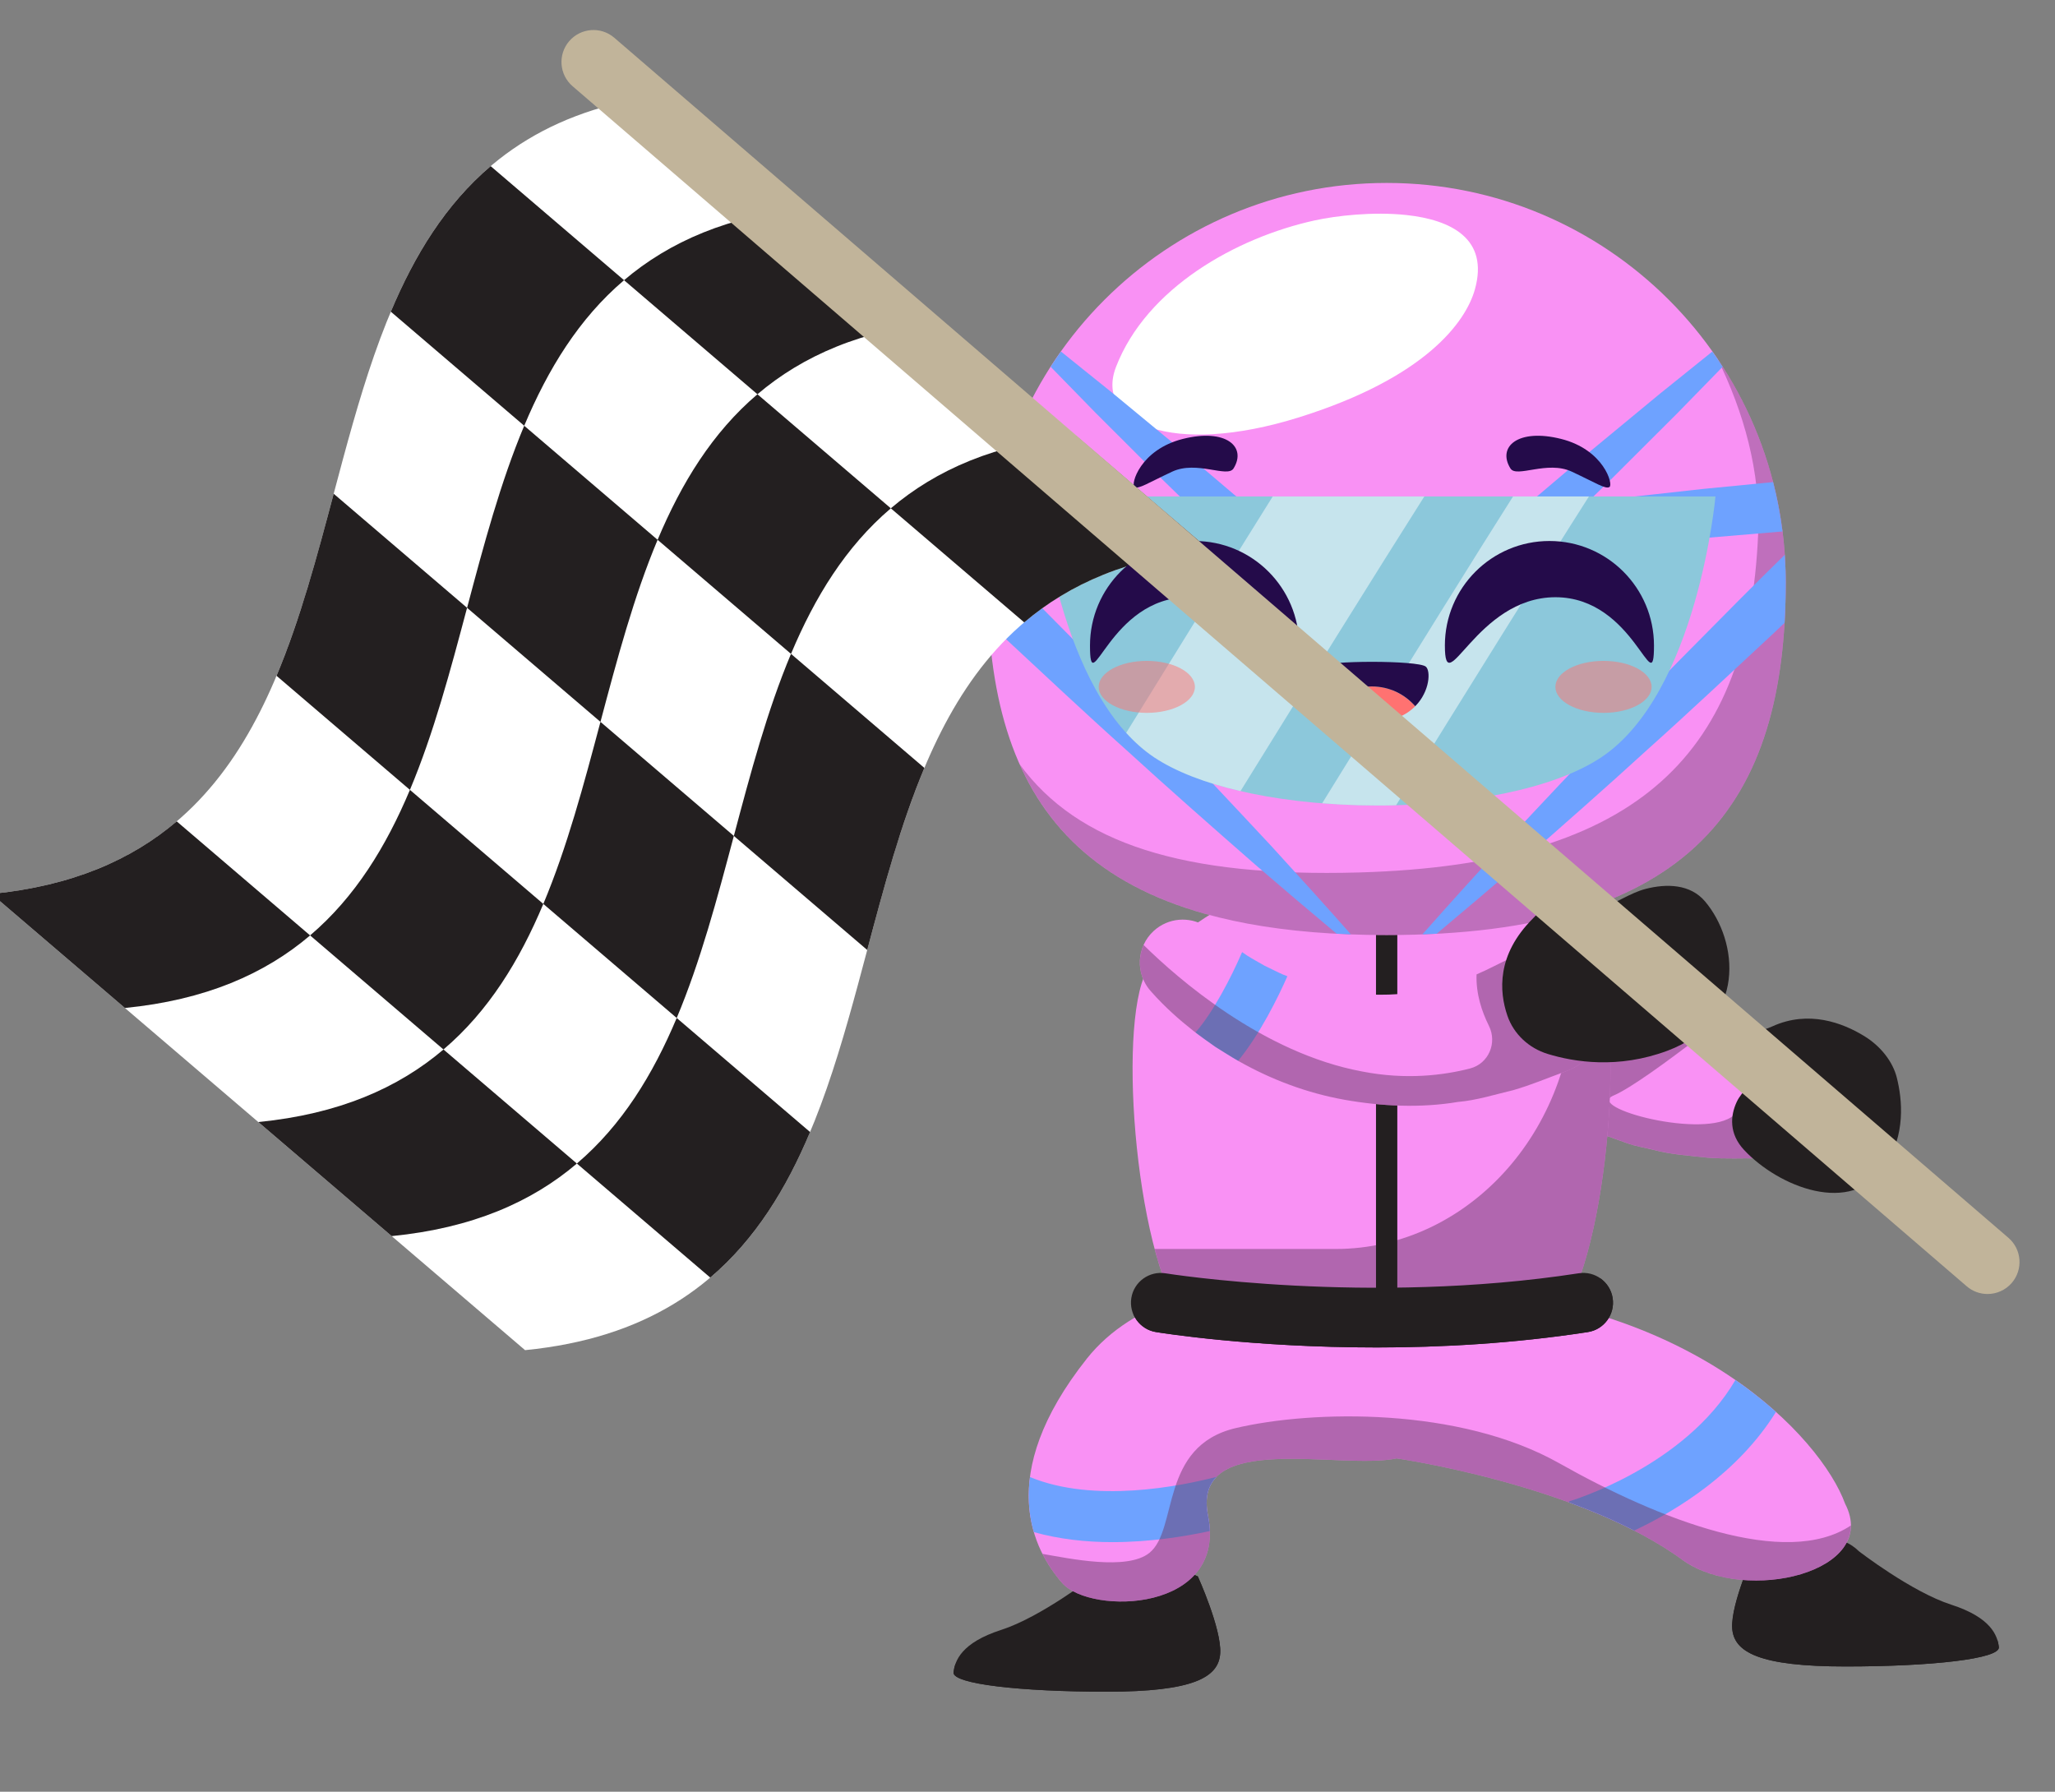 <?xml version="1.0" encoding="UTF-8"?>
<svg xmlns="http://www.w3.org/2000/svg" viewBox="0 0 1771.08 1544.17">
  <rect x="0" y="0" width="1771.08" height="1544.17" fill="#808080" stroke="none"/>
  <defs>
    <style>
      .cls-1 {
        fill: #f991f4;
      }

      .cls-2, .cls-3, .cls-4 {
        opacity: .5;
      }

      .cls-2, .cls-5 {
        fill: #ff7271;
      }

      .cls-6, .cls-4, .cls-7 {
        fill: #fff;
      }

      .cls-3, .cls-8 {
        fill: #6b3d6b;
      }

      .cls-9 {
        fill: #c1b49a;
      }

      .cls-8 {
        opacity: .4;
      }

      .cls-10, .cls-11 {
        fill: #231f20;
      }

      .cls-12 {
        isolation: isolate;
      }

      .cls-13 {
        fill: #8cc8db;
      }

      .cls-4, .cls-7 {
        mix-blend-mode: soft-light;
      }

      .cls-14 {
        fill: #240b4a;
      }

      .cls-11 {
        mix-blend-mode: multiply;
      }

      .cls-15 {
        fill: #6ea2ff;
      }
    </style>
  </defs>
  <g class="cls-12">
    <g id="OBJECTS">
      <g>
        <g>
          <path class="cls-1" d="M1315.69,817.17c.07-.15.68,1.07,1.2,2.03.46.92,1.09,1.99,1.75,3.09,1.23,2.15,2.51,4.31,4.04,6.48,2.7,4.39,6.18,8.5,9.3,12.69,7.03,7.92,14.23,15.62,22.62,21.82,16.36,12.86,35.09,21.66,54.94,27.1l15.3,3.12c4.97,1.27,10.58,1.02,15.77,1.67,10.31,1.58,21.57.27,32.29.24,10.91-.63,22.19-2.93,33.12-4.11l33.48-8.02,4.19-1.01c30.43-7.29,61.01,11.47,68.29,41.9,7.29,30.43-11.47,61-41.9,68.29-2.41.58-5.15,1.02-7.55,1.28l-44.88,4.49c-15.47-.11-30.6.64-46.1-.54-15.65-1.81-31.02-2.57-46.64-6.78-7.76-1.97-15.5-3.05-23.13-5.89l-22.75-8.12c-29.83-12.63-57.59-31.01-79.89-54.31-11.39-11.41-20.86-24.46-29.51-37.79-3.97-6.97-8.07-13.73-11.4-21.13-1.78-3.56-3.4-7.34-4.94-11.2-.78-1.88-1.56-3.81-2.29-5.97-.74-2.1-1.42-3.93-2.43-7.21-6.11-18.53,3.96-38.51,22.49-44.62,18.53-6.11,38.51,3.96,44.62,22.49Z"/>
          <path class="cls-3" d="M1494.37,961.06c-24.42,21.42-128.83-6.39-103.88-16.85,14.46-6.06,46.71-29.69,71.3-48.51-7.18.27-14.38.49-21.16-.54-5.18-.65-10.8-.4-15.77-1.67l-15.3-3.12c-19.85-5.44-38.58-14.24-54.94-27.1-8.39-6.2-15.59-13.9-22.62-21.82-3.12-4.19-6.6-8.3-9.3-12.69-1.53-2.17-2.81-4.33-4.04-6.48-.66-1.09-1.29-2.17-1.75-3.09-.52-.96-1.13-2.17-1.2-2.03-6.11-18.53-26.09-28.6-44.62-22.49-18.53,6.11-28.6,26.09-22.49,44.62,1,3.27,1.69,5.11,2.43,7.2.74,2.16,1.51,4.08,2.29,5.97,1.53,3.86,3.15,7.65,4.94,11.2,3.33,7.39,7.43,14.16,11.4,21.13,8.65,13.33,18.12,26.38,29.51,37.79,22.3,23.3,50.06,41.69,79.89,54.31l22.75,8.12c7.63,2.84,15.38,3.92,23.13,5.89,15.62,4.2,30.99,4.97,46.64,6.78,15.5,1.18,30.62.43,46.1.54l44.88-4.49c2.4-.26,5.14-.7,7.55-1.28,16.9-4.05,29.97-15.4,37.21-29.79-34.08-6.97-95.55-16.85-112.94-1.6Z"/>
        </g>
        <path class="cls-10" d="M1602.03,1336.85s45.21,35,79.61,46.09c34.4,11.1,39.94,26.63,41.05,36.62,1.11,9.98-57.7,16.64-132.04,16.64s-96.68-12.21-97.79-33.29c-1.11-21.08,19.3-66.07,19.3-66.07,0,0,61.29-28.34,89.86,0Z"/>
        <path class="cls-11" d="M1612.85,1420.13c-74.34,0-96.68-12.21-97.79-33.29-.79-15.08,9.4-42.31,15.28-56.64-10.76,3.26-18.17,6.64-18.17,6.64,0,0-20.41,44.98-19.3,66.07,1.11,21.08,23.45,33.29,97.79,33.29s133.15-6.66,132.04-16.64c-.21-1.87-.57-3.93-1.25-6.12-23.71,4.2-63.21,6.7-108.59,6.7Z"/>
        <path class="cls-10" d="M942.47,1358.59s-45.21,35-79.61,46.09c-34.4,11.1-39.95,26.63-41.05,36.62-1.11,9.99,57.7,16.64,132.04,16.64s96.68-12.2,97.79-33.29c1.11-21.08-19.3-66.06-19.3-66.06,0,0-61.29-28.34-89.86,0Z"/>
        <path class="cls-11" d="M1032.33,1358.59s-3.6-1.65-9.38-3.75c5.97,14.84,14.97,39.83,14.22,54.03-1.11,21.08-23.45,33.29-97.79,33.29-50.42,0-93.63-3.07-115.91-8.15-.93,2.62-1.42,5.1-1.66,7.29-1.11,9.99,57.7,16.64,132.04,16.64s96.68-12.2,97.79-33.29c1.11-21.08-19.3-66.07-19.3-66.07Z"/>
        <path class="cls-1" d="M1590.2,1295.95c-20.86-57.33-132.51-177.93-351.98-185.16-10.43-3.67-221.05-41.36-301.5,60.07-80.44,101.43-45.76,165.44-21.28,193.42,24.48,27.98,143.03,25.31,125.55-58.63-13.99-73.45,113.83-38.5,162.8-48.75,0,0,158.25,22.62,247.21,88.17,53.84,37.45,169.63,9.79,139.2-49.12Z"/>
        <path class="cls-1" d="M1373.4,833.1c-48.88-60.25-133.75-82-171.85-88.99-12.96-2.38-26.05-2.38-39.01,0-38.1,6.99-122.98,28.74-171.86,88.99-28.42,37.61-13.57,244.98,29.62,303.96h323.48c43.2-58.98,58.04-266.35,29.62-303.96Z"/>
        <path class="cls-3" d="M1373.4,833.1c-5.9-7.27-12.34-13.95-19.14-20.14,1.1,8.73,1.89,18.29,2.29,28.64,4.97,128.27-89.17,234.81-205.59,234.81h-155.82c6.76,25.49,15.2,47.05,25.16,60.65h323.48c43.2-58.98,58.04-266.35,29.62-303.96Z"/>
        <path class="cls-10" d="M1186.07,1161.26c-106.99,0-185-12.49-189.87-13.28-13.97-2.29-23.44-15.47-21.16-29.44,2.27-13.97,15.57-23.45,29.44-21.17,1.73.28,174.9,27.88,356.13-.04,14.03-2.2,27.09,7.45,29.25,21.44,2.15,14-7.44,27.1-21.44,29.25-64.45,9.93-127.25,13.25-182.36,13.25Z"/>
        <path class="cls-11" d="M1389.87,1118.76c-1.12-7.27-5.22-13.31-10.83-17.18.7,1.76,1.25,3.59,1.55,5.54,2.15,14-7.44,27.09-21.44,29.25-64.44,9.93-127.25,13.25-182.36,13.25-106.99,0-185-12.49-189.87-13.28-3.85-.63-7.3-2.15-10.31-4.22,3.22,8.07,10.38,14.34,19.59,15.86,4.87.8,82.88,13.28,189.87,13.28,55.11,0,117.91-3.32,182.36-13.25,13.99-2.15,23.59-15.25,21.44-29.25Z"/>
        <rect class="cls-10" x="1185.89" y="805.23" width="18.36" height="315.4"/>
        <g>
          <path class="cls-1" d="M1539.01,501.6c0,189.95-80,304.25-343.94,304.25s-343.94-114.29-343.94-304.25,153.99-343.94,343.94-343.94,343.94,153.99,343.94,343.94Z"/>
          <path class="cls-8" d="M1480.27,309.3c22.37,45.63,37.31,96.97,34.96,151.16-8.06,185.99-99.59,284.58-343.94,291.44-151.6,4.25-242.5-24.99-292.42-93.13,41.91,93.95,136.3,147.08,316.19,147.08,263.95,0,343.94-114.29,343.94-304.25,0-71.23-21.66-137.41-58.74-192.3Z"/>
          <path class="cls-7" d="M1212.05,185.31c-28.8-3.09-60.72.63-79.14,4.68-67.5,14.85-144.78,58.11-171.09,126.23-18.63,48.22,48.15,77.7,157.58,43.49,109.42-34.21,143.91-82.43,151.71-110.25,12.28-43.77-20.61-60.02-59.06-64.15Z"/>
          <g>
            <path class="cls-15" d="M1538.13,478.2c-13.01,12.82-26.07,25.59-38.93,38.57-34.59,35.03-69.48,69.76-103.45,105.43-34.34,35.29-68.01,71.27-101.61,107.33-22.93,25.05-45.72,50.25-68.25,75.71,4.13-.15,8.24-.32,12.28-.53,23.72-19.83,47.27-39.86,70.69-60,37.08-32.46,74.09-64.99,110.44-98.22,36.71-32.85,72.51-66.63,108.6-100.12,3.4-3.17,6.74-6.41,10.12-9.59.67-11.42,1-23.14,1-35.18,0-7.87-.36-15.66-.88-23.4Z"/>
            <path class="cls-15" d="M1395.74,468.85l75.34-5.35,65.1-5.47c-1.83-14.47-4.46-28.7-8.03-42.55l-60.89,5.95-75.07,8.31c-7.83.89-15.66,1.75-23.5,2.62l19.87-19.32,57.14-57.02,38.94-39.9c-2.86-4.45-5.81-8.84-8.87-13.15l-45.21,36.37-62.23,51.43-61.52,52.2-39.55,33.55,53.1-2.7c25.16-1.28,50.25-3.25,75.37-4.97Z"/>
          </g>
          <g>
            <path class="cls-15" d="M1021.81,390.76l-62.23-51.43-45.21-36.37c-3.06,4.31-6.01,8.69-8.87,13.15l38.94,39.9,57.14,57.02,19.87,19.32c-7.83-.87-15.67-1.73-23.5-2.62l-75.07-8.31-60.89-5.95c-3.57,13.86-6.2,28.08-8.03,42.55l65.1,5.47,75.34,5.35c25.12,1.72,50.21,3.69,75.37,4.97l53.1,2.7-39.55-33.55-61.52-52.2Z"/>
            <path class="cls-15" d="M1096,729.52c-33.6-36.06-67.27-72.04-101.61-107.33-33.97-35.67-68.86-70.4-103.45-105.43-12.86-12.98-25.92-25.75-38.94-38.57-.52,7.74-.88,15.53-.88,23.4,0,12.04.33,23.76,1,35.18,3.39,3.18,6.72,6.42,10.12,9.59,36.09,33.48,71.89,67.27,108.6,100.12,36.35,33.22,73.36,65.76,110.44,98.22,23.42,20.14,46.96,40.17,70.69,60,4.03.21,8.15.38,12.28.53-22.53-25.46-45.32-50.66-68.25-75.71Z"/>
          </g>
          <g>
            <path class="cls-13" d="M1187.37,427.84h-291.08s15.37,169.59,98.5,224.89c83.13,55.3,302.03,55.3,385.17,0,83.13-55.3,98.5-224.89,98.5-224.89h-291.08Z"/>
            <g>
              <path class="cls-4" d="M1227.56,427.84h-130.67c-29.61,47.33-70.1,112.78-126.28,203.73,7.35,8.1,15.36,15.3,24.18,21.17,18.84,12.53,44.7,22.2,74.32,29.05,52.55-84.94,119.75-192.96,158.45-253.94Z"/>
              <path class="cls-4" d="M1304,427.84c-31.21,49.18-81.63,130.24-164.52,264.45,20.92,1.67,42.4,2.25,63.71,1.7,56.33-91.04,128.91-207.66,166.23-266.15h-65.42Z"/>
            </g>
          </g>
        </g>
        <g>
          <path class="cls-1" d="M1048.08,803.76c.28.17,1.32,1.08,2.33,1.95.94.83,1.94,1.68,3.09,2.57,2.22,1.75,4.31,3.55,6.74,5.24,4.59,3.51,9.53,6.73,14.46,9.92,4.94,3.17,10.18,5.93,15.23,8.88,5.33,2.49,10.49,5.25,15.83,7.58,21.36,9.37,43.74,15.21,66.12,16.77,22.34,1.44,44.68.58,66.47-5.64,10.98-1.81,21.59-6.94,32.29-10.4,10.61-4.24,20.88-10.15,31.3-14.9l6.33-2.89c27.3-12.44,59.52-.39,71.96,26.91,12.44,27.3.39,59.52-26.91,71.96-1.27.58-2.67,1.15-3.96,1.62-15.13,5.5-29.74,11.73-45.25,16.19-15.87,3.74-31.15,8.7-47.66,10.15-32.19,5.39-65.86,3.78-97.94-1.91-32.26-5.77-63-17.43-90.71-33.11-6.94-3.91-13.59-8.28-20.33-12.43-6.46-4.61-12.99-9.04-19.2-13.96-6.19-4.93-12.32-9.94-18.18-15.42-2.97-2.59-5.87-5.56-8.77-8.41-1.43-1.38-2.91-2.92-4.4-4.54l-4.93-5.41c-13.77-15.1-12.69-38.5,2.4-52.27,12.45-11.35,30.54-12.61,44.23-4.24l9.43,5.79Z"/>
          <path class="cls-15" d="M1089.94,832.32c-5.05-2.95-10.3-5.71-15.23-8.88-1.43-.93-2.78-1.95-4.21-2.89-9.63,22.35-25.28,52.32-40.17,69.22,5.6,4.31,11.4,8.33,17.17,12.45,6.51,4,12.93,8.2,19.61,12,19.07-23.41,34.39-54.74,42.4-72.86-1.24-.52-2.5-.92-3.73-1.46-5.34-2.32-10.51-5.09-15.83-7.58Z"/>
          <path class="cls-3" d="M1377.81,844.99c-14.16-24.58-45.82-32.95-71.64-21.19l-4.21,1.92c-9.79,4.46-19.47,9.86-29.4,14.03-.63,16.71,4.6,32.2,10.62,44.27,7.39,14.81-.24,32.69-16.27,36.82-22.4,5.78-54.9,10.04-92.9,2.6-85.66-15.89-158.88-79.97-188.39-109.01-5.83,13.03-3.83,28.83,6.4,40.05l4.93,5.41c1.49,1.62,2.97,3.15,4.4,4.54,2.9,2.85,5.8,5.81,8.77,8.41,5.86,5.48,11.99,10.48,18.18,15.42,6.21,4.92,12.74,9.36,19.2,13.96,6.74,4.15,13.39,8.52,20.33,12.43,27.71,15.68,58.44,27.33,90.71,33.11,32.08,5.69,65.74,7.31,97.94,1.91,16.51-1.45,31.79-6.41,47.66-10.15,15.5-4.46,30.11-10.69,45.25-16.19,1.29-.48,2.69-1.04,3.96-1.62,28.9-13.17,40.71-48.51,24.46-76.71Z"/>
          <path class="cls-10" d="M1379.62,782.48c13.05-3.74,24.99-12.89,38.77-16.44,17.82-4.58,38.34-4.29,51.13,10.87,28.72,34.03,36.24,102.93-32.36,128.6-42.54,15.92-80.57,9.76-103.31,2.78-16.11-4.94-29.26-17.02-34.72-32.96-7.15-20.86-9.32-52.48,21.84-83.61,4.78-4.78,9.22-9.98,12.54-15.87,4.12-7.33,12.63-17.49,28.29-18.23,18.74-.24,17.83,24.87,17.83,24.87Z"/>
        </g>
        <path class="cls-10" d="M1514.84,925.55c-4.42,8.64-13.77,14.84-18.06,24.09-5.55,11.95-6.77,27.37,6.33,41.41,29.43,31.54,92.7,57.57,121.49,13.94,17.86-27.06,14.92-57.29,10.12-76.35-3.4-13.5-13.63-26.9-28-35.7-18.8-11.52-47.94-22.52-79.05-8.47-4.78,2.16-9.92,3.93-15.62,4.66-7.09.91-17.12,4.25-18.95,15.73-1.59,13.93,21.73,20.69,21.73,20.69Z"/>
        <g>
          <path class="cls-6" d="M1042.31,473.84c-417.32,41.18-172.47,648.57-589.79,689.75C299.25,1032.53,145.97,901.47-7.31,770.4,410.01,729.22,165.16,121.83,582.48,80.65c153.28,131.06,306.56,262.13,459.83,393.19Z"/>
          <path class="cls-10" d="M267.26,806.17c-38.9,33.08-90.06,55.67-159.61,62.53-38.32-32.77-76.64-65.53-114.96-98.3,69.55-6.86,120.71-29.46,159.61-62.53,38.32,32.77,76.64,65.53,114.96,98.3Z"/>
          <path class="cls-10" d="M468.25,779.02c-20.5,48.81-47.14,92.37-86.04,125.44-38.32-32.77-76.64-65.53-114.96-98.3,38.9-33.08,65.53-76.64,86.04-125.44,38.32,32.77,76.64,65.53,114.96,98.3Z"/>
          <path class="cls-10" d="M632.46,720.42c-14.37,54.05-28.75,108.1-49.25,156.9-38.32-32.77-76.64-65.53-114.96-98.3,20.5-48.8,34.88-102.85,49.25-156.9,38.32,32.77,76.64,65.53,114.96,98.3Z"/>
          <path class="cls-10" d="M652.79,339.78c38.9-33.08,90.06-55.67,159.61-62.53-38.32-32.77-76.64-65.53-114.96-98.3-69.55,6.86-120.71,29.46-159.61,62.53,38.32,32.77,76.64,65.53,114.96,98.3Z"/>
          <path class="cls-10" d="M698.17,975.62c-20.5,48.81-47.14,92.37-86.04,125.44-38.32-32.76-76.64-65.53-114.96-98.3,38.9-33.08,65.53-76.64,86.04-125.44,38.32,32.77,76.64,65.53,114.96,98.3Z"/>
          <path class="cls-10" d="M882.7,536.38c38.9-33.08,90.06-55.67,159.61-62.53-38.32-32.77-76.64-65.53-114.96-98.3-69.55,6.86-120.71,29.46-159.61,62.53,38.32,32.77,76.64,65.53,114.96,98.3Z"/>
          <path class="cls-10" d="M681.71,563.52c20.5-48.8,47.14-92.37,86.04-125.44-38.32-32.77-76.64-65.53-114.96-98.3-38.9,33.08-65.53,76.64-86.04,125.44,38.32,32.77,76.64,65.53,114.96,98.3Z"/>
          <path class="cls-10" d="M337.57,1065.3c69.55-6.86,120.71-29.46,159.61-62.53-38.32-32.77-76.64-65.53-114.96-98.3-38.9,33.08-90.06,55.67-159.61,62.53,38.32,32.77,76.64,65.53,114.96,98.3Z"/>
          <path class="cls-10" d="M402.54,523.82c-14.37,54.05-28.75,108.09-49.25,156.9-38.32-32.77-76.64-65.53-114.96-98.3,20.5-48.81,34.88-102.85,49.25-156.9,38.32,32.77,76.64,65.53,114.96,98.3Z"/>
          <path class="cls-10" d="M451.79,366.92c20.5-48.8,47.14-92.37,86.04-125.44-38.32-32.77-76.64-65.53-114.96-98.3-38.9,33.08-65.53,76.64-86.04,125.44,38.32,32.77,76.64,65.53,114.96,98.3Z"/>
          <path class="cls-10" d="M796.67,661.82c-20.5,48.81-34.88,102.85-49.25,156.9-38.32-32.77-76.64-65.53-114.96-98.3,14.37-54.05,28.75-108.09,49.25-156.9,38.32,32.77,76.64,65.53,114.96,98.3Z"/>
          <path class="cls-10" d="M566.75,465.22c-20.5,48.81-34.88,102.85-49.25,156.9-38.32-32.77-76.64-65.53-114.96-98.3,14.37-54.05,28.74-108.1,49.25-156.9,38.32,32.77,76.64,65.53,114.96,98.3Z"/>
        </g>
        <path class="cls-15" d="M1530.6,1216.85c-10.34-9.28-21.98-18.54-34.96-27.52-43.84,75.05-142.48,104.35-143.55,104.66l.26.89c18.98,6.95,38.02,14.99,56.01,24.21,37.28-17.6,89.57-49.82,122.24-102.25Z"/>
        <path class="cls-15" d="M1042.67,1319.49c-.14-4.35-.66-8.94-1.68-13.84-2.88-15.14.33-25.62,7.56-32.89-30.97,8.03-105.54,23.09-160.86.19-2.37,18.13-.61,33.95,3.35,47.47,22.18,6.19,45.36,8.62,67.58,8.62,32.22,0,62.25-4.82,84.05-9.55Z"/>
        <g>
          <path class="cls-2" d="M1029.81,591.96c0,12.37-18.56,22.4-41.46,22.4s-41.46-10.03-41.46-22.4,18.56-22.4,41.46-22.4,41.46,10.03,41.46,22.4Z"/>
          <path class="cls-2" d="M1340.5,591.96c0,12.37,18.56,22.4,41.46,22.4s41.46-10.03,41.46-22.4-18.56-22.4-41.46-22.4-41.46,10.03-41.46,22.4Z"/>
          <path class="cls-14" d="M1119.61,556.35c0,49.77-26.65-41.65-95.27-41.65s-84.94,91.41-84.94,41.65,40.34-90.11,90.11-90.11,90.11,40.34,90.11,90.11Z"/>
          <path class="cls-14" d="M1245.26,556.35c0,49.77,26.65-41.65,95.27-41.65s84.94,91.41,84.94,41.65-40.34-90.11-90.11-90.11-90.11,40.34-90.11,90.11Z"/>
          <g>
            <path class="cls-5" d="M1182.22,591.6c-14.03,0-27.74,6.49-37.43,16.64-.73-.76-1.42-1.55-2.08-2.34,7.4,8.99,19.93,16.37,39.72,16.37,17.73,0,29.65-5.92,37.26-13.61-9.14-10.38-22.23-17.05-37.47-17.05Z"/>
            <path class="cls-14" d="M1223.67,603.94c.17-.23.33-.47.5-.7.42-.61.82-1.22,1.2-1.83.13-.21.26-.41.38-.62.97-1.64,1.8-3.29,2.5-4.94.08-.19.15-.38.23-.57.25-.63.49-1.25.71-1.87.08-.24.16-.47.24-.71.2-.6.37-1.19.53-1.78.06-.2.12-.41.17-.61.4-1.56.68-3.07.85-4.51.02-.19.04-.38.05-.57.05-.52.09-1.03.11-1.52,0-.22.02-.43.02-.64.01-.47,0-.93,0-1.37,0-.18,0-.36-.02-.54-.03-.6-.09-1.17-.16-1.71,0,0,0,0,0,0-.08-.54-.19-1.04-.31-1.52-.04-.14-.08-.27-.12-.41-.1-.32-.2-.62-.32-.9-.06-.14-.11-.27-.18-.4-.12-.26-.26-.5-.4-.72-.06-.1-.12-.2-.19-.29-.21-.29-.44-.54-.69-.74-6.93-5.47-85.72-5.47-92.65,0-.25.19-.47.45-.68.73-.07.09-.13.19-.19.29-.14.22-.28.45-.4.71-.06.13-.12.26-.17.39-.11.28-.22.58-.31.89-.04.14-.09.26-.12.41-.12.45-.22.92-.3,1.43,0,.02,0,.03-.01.05-.08.55-.14,1.14-.18,1.75,0,.11,0,.23-.01.34-.02.51-.03,1.03-.02,1.57,0,.16,0,.32.02.47.02.55.06,1.11.12,1.69.01.13.02.26.04.39.25,2.21.75,4.6,1.56,7.08.03.09.06.19.09.28.25.76.53,1.52.84,2.29.03.08.06.16.09.23,1.05,2.55,2.42,5.15,4.16,7.67.05.07.1.14.15.22.53.76,1.09,1.5,1.69,2.24.08.1.15.19.23.29.65.79,1.34,1.58,2.08,2.34,9.69-10.15,23.4-16.64,37.43-16.64,15.24,0,28.34,6.67,37.47,17.05h0c.75-.76,1.45-1.54,2.12-2.33.15-.18.3-.37.45-.55.49-.6.97-1.21,1.41-1.83Z"/>
          </g>
          <path class="cls-14" d="M1301.78,403.74c5.2,8.38,31.72-7.13,52.81,2.72,21.09,9.85,28.99,15.31,32.5,13.26,3.51-2.05-4.72-32.2-41.74-41.47-37.02-9.27-55.21,6.75-43.58,25.49Z"/>
          <path class="cls-14" d="M1063.09,403.74c-5.2,8.38-31.72-7.13-52.81,2.72-21.09,9.85-28.99,15.31-32.5,13.26-3.51-2.05,4.72-32.2,41.74-41.47,37.02-9.27,55.21,6.75,43.58,25.49Z"/>
        </g>
        <path class="cls-3" d="M1595.13,1314.7c-56.09,37.46-165.04-4.94-251.23-53.6-86.24-48.68-212.81-45.9-278.88-30.35-66.07,15.55-49.38,87.38-74.41,107.55-19.25,15.51-69.22,4.82-92.16.86,5.19,10.29,11.36,18.68,17,25.12,24.48,27.98,143.03,25.31,125.54-58.63-13.99-73.45,113.83-38.5,162.8-48.75,0,0,158.25,22.62,247.21,88.17,47.74,33.21,144.1,15.2,144.13-30.37Z"/>
        <path class="cls-9" d="M1712.93,1115.2c-6.37,0-12.76-2.19-17.97-6.67L493.48,74.32c-11.53-9.92-12.84-27.33-2.91-38.86,9.93-11.53,27.33-12.85,38.86-2.91l1201.49,1034.21c11.53,9.92,12.84,27.33,2.91,38.86-5.45,6.33-13.15,9.58-20.9,9.58Z"/>
      </g>
    </g>
  </g>
</svg>